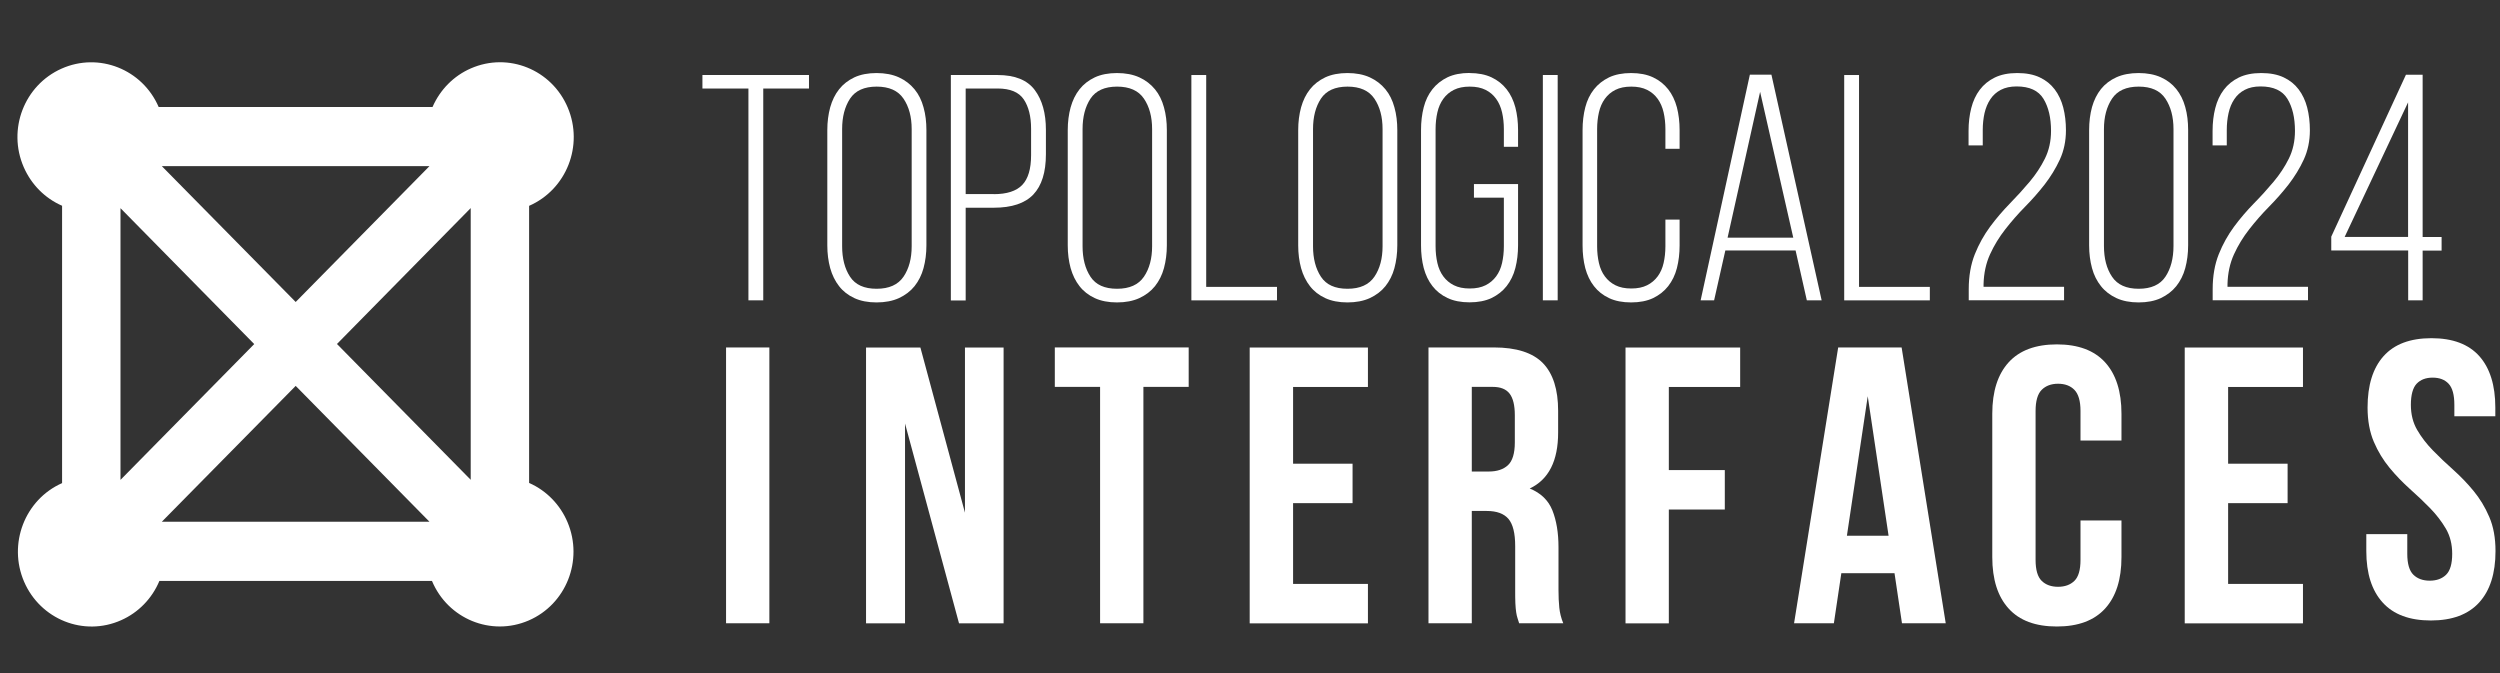 <?xml version="1.0" encoding="UTF-8"?>
<svg id="a" xmlns="http://www.w3.org/2000/svg" viewBox="0 0 278.25 74.92">
  <rect x="0" y="0" width="278.25" height="74.92" fill="#333333" stroke="none"/>
  <defs>
    <style>
      .cls-1 {
        fill: #fff;
        stroke-width: 0px;
      }
    </style>
  </defs>
  <g>
    <path class="cls-1" d="m83.3,33.43V9.85h-5.12v-1.5h11.86v1.5h-5.09v23.58s-1.65,0-1.65,0Z"/>
    <path class="cls-1" d="m92.08,14.48c0-.91.11-1.75.32-2.53.22-.78.54-1.44.99-2.01s1.01-1,1.7-1.33c.69-.32,1.52-.48,2.47-.48s1.79.16,2.49.48,1.28.77,1.74,1.33.79,1.23,1,2.01c.22.78.32,1.62.32,2.53v12.83c0,.91-.11,1.75-.32,2.53s-.55,1.44-1,2.01c-.45.56-1.03,1-1.74,1.33-.7.32-1.54.48-2.49.48s-1.78-.16-2.47-.48-1.26-.76-1.7-1.33c-.44-.56-.77-1.23-.99-2.01-.21-.78-.32-1.62-.32-2.53v-12.83Zm1.65,12.93c0,1.36.29,2.49.88,3.39s1.57,1.34,2.96,1.34,2.38-.45,2.99-1.34c.61-.9.91-2.03.91-3.39v-13.04c0-1.36-.3-2.49-.91-3.39-.61-.9-1.61-1.34-2.99-1.34s-2.37.45-2.96,1.34c-.59.9-.88,2.03-.88,3.39v13.04Z"/>
    <path class="cls-1" d="m111.03,8.35c1.94,0,3.31.56,4.14,1.67s1.24,2.59,1.24,4.43v2.72c0,2.01-.47,3.5-1.4,4.48s-2.4,1.47-4.41,1.47h-3.12v10.32h-1.65V8.35h5.2Zm-.43,13.26c1.46,0,2.51-.34,3.17-1.02s.99-1.79.99-3.32v-2.94c0-1.36-.27-2.45-.81-3.26s-1.51-1.22-2.92-1.22h-3.55v11.75h3.12Z"/>
    <path class="cls-1" d="m118.84,14.48c0-.91.11-1.75.32-2.53.22-.78.54-1.44.99-2.01s1.01-1,1.7-1.33c.69-.32,1.52-.48,2.47-.48s1.79.16,2.49.48,1.28.77,1.74,1.33.79,1.23,1,2.01c.22.78.32,1.62.32,2.53v12.83c0,.91-.11,1.75-.32,2.53s-.55,1.44-1,2.01c-.45.56-1.03,1-1.74,1.33-.7.32-1.54.48-2.49.48s-1.78-.16-2.47-.48-1.26-.76-1.7-1.33c-.44-.56-.77-1.23-.99-2.01-.21-.78-.32-1.62-.32-2.53,0,0,0-12.83,0-12.83Zm1.65,12.93c0,1.36.29,2.49.88,3.39s1.57,1.34,2.96,1.34,2.38-.45,2.99-1.34c.61-.9.91-2.03.91-3.39v-13.04c0-1.36-.3-2.49-.91-3.39-.61-.9-1.61-1.34-2.99-1.34s-2.37.45-2.96,1.34c-.59.9-.88,2.03-.88,3.39v13.04Z"/>
    <path class="cls-1" d="m132.6,33.43V8.35h1.65v23.58h7.88v1.5h-9.53Z"/>
    <path class="cls-1" d="m144.49,14.48c0-.91.11-1.75.32-2.53.22-.78.54-1.44.99-2.01s1.01-1,1.7-1.33c.69-.32,1.52-.48,2.47-.48s1.79.16,2.49.48c.7.32,1.28.77,1.74,1.33s.79,1.23,1,2.01c.22.78.32,1.62.32,2.53v12.83c0,.91-.11,1.75-.32,2.53s-.55,1.44-1,2.01c-.45.56-1.03,1-1.74,1.33-.7.32-1.54.48-2.49.48s-1.78-.16-2.47-.48-1.26-.76-1.7-1.33c-.44-.56-.77-1.23-.99-2.01-.21-.78-.32-1.62-.32-2.53v-12.83Zm1.65,12.93c0,1.36.29,2.49.88,3.39.59.9,1.57,1.34,2.96,1.34s2.38-.45,2.99-1.34c.61-.9.91-2.03.91-3.39v-13.04c0-1.36-.3-2.49-.91-3.39-.61-.9-1.61-1.34-2.99-1.34s-2.37.45-2.96,1.34c-.59.9-.88,2.03-.88,3.39v13.04Z"/>
    <path class="cls-1" d="m163.56,8.13c.95,0,1.77.16,2.45.48s1.24.77,1.68,1.33c.44.56.76,1.23.97,2.01.2.78.3,1.62.3,2.53v1.86h-1.58v-1.97c0-.67-.07-1.29-.2-1.86-.13-.57-.35-1.08-.66-1.51s-.7-.76-1.18-1-1.06-.36-1.76-.36-1.28.12-1.76.36-.87.57-1.18,1-.53.93-.66,1.51c-.13.57-.2,1.19-.2,1.86v13.04c0,.67.07,1.29.2,1.86.13.57.35,1.07.66,1.49s.7.75,1.18.99c.48.24,1.06.36,1.76.36s1.28-.12,1.76-.36c.48-.24.87-.57,1.18-.99s.53-.91.66-1.49c.13-.57.2-1.19.2-1.86v-5.41h-3.33v-1.51h4.91v6.81c0,.91-.1,1.75-.3,2.53s-.53,1.44-.97,2.01c-.44.56-1,1-1.68,1.33-.68.32-1.5.48-2.45.48s-1.77-.16-2.45-.48-1.24-.76-1.68-1.33c-.44-.56-.76-1.23-.97-2.01-.2-.78-.3-1.62-.3-2.53v-12.83c0-.91.1-1.75.3-2.53s.52-1.44.97-2.01c.44-.56,1-1,1.68-1.33.68-.32,1.5-.48,2.45-.48h0Z"/>
    <path class="cls-1" d="m173.37,8.35v25.08h-1.65V8.35h1.65Z"/>
    <path class="cls-1" d="m181.54,8.13c.95,0,1.77.16,2.45.48s1.24.77,1.68,1.33c.44.56.76,1.23.97,2.01.2.78.3,1.62.3,2.53v2.08h-1.58v-2.19c0-.67-.07-1.29-.2-1.86-.13-.57-.35-1.08-.66-1.51s-.7-.76-1.18-1-1.06-.36-1.76-.36-1.28.12-1.76.36-.87.57-1.18,1-.53.93-.66,1.51c-.13.57-.2,1.19-.2,1.86v13.04c0,.67.07,1.29.2,1.86.13.57.35,1.07.66,1.49s.7.75,1.18.99c.48.24,1.06.36,1.76.36s1.28-.12,1.76-.36c.48-.24.87-.57,1.18-.99s.53-.91.66-1.49c.13-.57.2-1.19.2-1.86v-2.97h1.58v2.87c0,.91-.1,1.75-.3,2.53s-.53,1.44-.97,2.01c-.44.56-1,1-1.68,1.33-.68.32-1.5.48-2.45.48s-1.77-.16-2.45-.48-1.24-.76-1.68-1.33c-.44-.56-.76-1.23-.97-2.01-.2-.78-.3-1.62-.3-2.53v-12.83c0-.91.1-1.75.3-2.53s.52-1.44.97-2.01c.44-.56,1-1,1.68-1.33.68-.32,1.5-.48,2.45-.48Z"/>
    <path class="cls-1" d="m192.03,27.88l-1.25,5.55h-1.5l5.48-25.12h2.4l5.59,25.12h-1.65l-1.25-5.55h-7.82Zm.25-1.43h7.31l-3.69-16.23-3.62,16.23Z"/>
    <path class="cls-1" d="m205.26,33.43V8.35h1.65v23.58h7.88v1.5h-9.53Z"/>
  </g>
  <path class="cls-1" d="m80.81,38.67h4.82v30.7h-4.82s0-30.7,0-30.7Z"/>
  <path class="cls-1" d="m100.73,47.14v22.24h-4.34v-30.7h6.05l4.96,18.38v-18.38h4.3v30.7h-4.96s-6.01-22.24-6.01-22.24Z"/>
  <path class="cls-1" d="m117.39,38.67h14.91v4.39h-5.04v26.31h-4.82v-26.31h-5.04v-4.39h0Z"/>
  <path class="cls-1" d="m143.92,51.61h6.62v4.39h-6.62v8.99h8.33v4.39h-13.16v-30.7h13.16v4.39h-8.33v8.55h0Z"/>
  <path class="cls-1" d="m169.08,69.37c-.06-.2-.12-.4-.18-.57-.06-.18-.11-.39-.15-.66-.04-.26-.07-.6-.09-1.01-.02-.41-.02-.92-.02-1.53v-4.82c0-1.43-.25-2.44-.75-3.03-.5-.58-1.3-.88-2.41-.88h-1.67v12.5h-4.82v-30.7h7.28c2.51,0,4.33.59,5.46,1.75,1.13,1.17,1.69,2.94,1.69,5.31v2.41c0,3.16-1.05,5.23-3.16,6.23,1.23.5,2.07,1.31,2.52,2.43.45,1.13.68,2.49.68,4.1v4.74c0,.76.03,1.42.09,2,.06.57.2,1.15.44,1.73,0,0-4.91,0-4.91,0Zm-5.27-26.32v9.43h1.89c.91,0,1.62-.23,2.13-.7.51-.47.77-1.32.77-2.54v-3.03c0-1.11-.2-1.91-.59-2.41s-1.02-.74-1.86-.74h-2.34Z"/>
  <path class="cls-1" d="m185.74,52.32h6.23v4.39h-6.23v12.67h-4.82v-30.7h12.76v4.39h-7.94v9.25h0Z"/>
  <path class="cls-1" d="m216.56,69.37h-4.87l-.83-5.57h-5.92l-.83,5.57h-4.43l4.91-30.7h7.06l4.91,30.7h0Zm-11.01-9.74h4.65l-2.32-15.53-2.32,15.53h0Z"/>
  <path class="cls-1" d="m236.12,57.93v4.08c0,2.49-.61,4.39-1.82,5.72s-3,2-5.37,2-4.16-.66-5.37-2c-1.21-1.33-1.82-3.24-1.82-5.72v-15.96c0-2.48.61-4.39,1.82-5.72s3-2,5.37-2,4.16.67,5.37,2,1.82,3.24,1.82,5.72v2.98h-4.56v-3.29c0-1.11-.23-1.89-.68-2.35s-1.06-.68-1.82-.68-1.37.23-1.82.68c-.45.45-.68,1.24-.68,2.35v16.58c0,1.11.23,1.89.68,2.33s1.06.66,1.82.66,1.37-.22,1.82-.66c.45-.44.68-1.21.68-2.33v-4.39s4.56,0,4.56,0Z"/>
  <path class="cls-1" d="m247.99,51.61h6.62v4.39h-6.62v8.99h8.33v4.39h-13.16v-30.7h13.16v4.39h-8.33v8.55h0Z"/>
  <path class="cls-1" d="m263.51,45.36c0-2.48.59-4.39,1.78-5.72s2.96-2,5.33-2,4.14.67,5.33,2c1.18,1.33,1.78,3.24,1.78,5.72v.97h-4.56v-1.27c0-1.11-.21-1.89-.64-2.35s-1.02-.68-1.78-.68-1.35.23-1.78.68c-.42.45-.64,1.24-.64,2.35,0,1.05.23,1.98.7,2.79s1.05,1.56,1.75,2.28c.7.72,1.45,1.43,2.26,2.15.8.72,1.56,1.5,2.26,2.35s1.29,1.81,1.75,2.89c.47,1.08.7,2.35.7,3.82,0,2.49-.61,4.39-1.82,5.72-1.21,1.33-3,2-5.37,2s-4.16-.66-5.37-2c-1.21-1.33-1.82-3.24-1.82-5.72v-1.89h4.56v2.19c0,1.11.23,1.89.68,2.33.45.44,1.06.66,1.82.66s1.37-.22,1.82-.66c.45-.44.68-1.21.68-2.33,0-1.05-.23-1.98-.7-2.79-.47-.8-1.05-1.56-1.75-2.28s-1.45-1.43-2.26-2.15c-.8-.72-1.56-1.5-2.26-2.35s-1.29-1.81-1.75-2.89-.7-2.35-.7-3.82h0Z"/>
  <g>
    <path class="cls-1" d="m224.53,8.13c.98,0,1.81.16,2.49.48.68.32,1.24.77,1.67,1.34s.75,1.25.95,2.02c.2.78.3,1.62.3,2.53,0,1.2-.23,2.28-.68,3.26s-1.02,1.9-1.68,2.76c-.67.86-1.4,1.69-2.19,2.49-.79.8-1.52,1.64-2.2,2.51s-1.25,1.8-1.7,2.79c-.45.99-.69,2.1-.72,3.32v.29h8.96v1.5h-10.61v-1.22c0-1.48.23-2.78.68-3.91.45-1.12,1.02-2.14,1.7-3.06s1.42-1.78,2.2-2.58,1.52-1.61,2.2-2.42,1.25-1.67,1.7-2.58.68-1.94.68-3.08c0-1.46-.28-2.65-.84-3.57s-1.56-1.38-2.99-1.38c-.69,0-1.28.13-1.76.38s-.87.6-1.16,1.04c-.3.44-.51.96-.65,1.54-.13.59-.2,1.21-.2,1.88v1.72h-1.58v-1.61c0-.91.1-1.76.3-2.54.2-.79.52-1.47.95-2.04s.99-1.03,1.67-1.36,1.51-.5,2.49-.5h.02Z"/>
    <path class="cls-1" d="m232.52,14.48c0-.93.11-1.78.32-2.56.22-.78.55-1.44,1-2.01.45-.56,1.03-1,1.72-1.31.69-.31,1.52-.47,2.47-.47s1.78.16,2.47.47,1.27.75,1.72,1.31c.45.56.79,1.23,1,2.01.22.78.32,1.63.32,2.56v12.83c0,.91-.11,1.75-.32,2.53s-.55,1.44-1,2.01c-.45.56-1.03,1-1.72,1.33-.69.32-1.52.48-2.47.48s-1.78-.16-2.47-.48-1.27-.76-1.72-1.33c-.45-.56-.79-1.23-1-2.01s-.32-1.62-.32-2.53v-12.83Zm1.65,12.9c0,1.39.3,2.53.9,3.42.6.9,1.59,1.34,2.97,1.34s2.38-.45,2.97-1.34c.6-.9.9-2.04.9-3.42v-13.01c0-1.36-.3-2.49-.9-3.39-.6-.9-1.59-1.34-2.97-1.34s-2.38.45-2.97,1.34c-.6.9-.9,2.03-.9,3.39v13.01Z"/>
    <path class="cls-1" d="m251.68,8.13c.98,0,1.81.16,2.49.48.68.32,1.24.77,1.67,1.34s.75,1.25.95,2.02c.2.78.3,1.62.3,2.53,0,1.2-.23,2.28-.68,3.26s-1.02,1.9-1.68,2.76c-.67.86-1.4,1.69-2.19,2.49-.79.8-1.52,1.64-2.2,2.51s-1.25,1.8-1.7,2.79c-.45.99-.69,2.1-.72,3.32v.29h8.96v1.5h-10.61v-1.22c0-1.48.23-2.78.68-3.91.45-1.12,1.02-2.14,1.7-3.06s1.42-1.78,2.2-2.58c.79-.8,1.52-1.61,2.2-2.42s1.25-1.67,1.7-2.58.68-1.94.68-3.08c0-1.46-.28-2.65-.84-3.57s-1.56-1.38-2.99-1.38c-.69,0-1.28.13-1.76.38s-.87.6-1.16,1.04c-.3.44-.51.96-.64,1.54-.13.59-.2,1.21-.2,1.88v1.72h-1.58v-1.61c0-.91.1-1.76.3-2.54.2-.79.52-1.47.95-2.04s.99-1.03,1.67-1.36,1.51-.5,2.49-.5h0Z"/>
    <path class="cls-1" d="m269.64,27.88v5.55h-1.61v-5.55h-8.56v-1.54l8.31-18.02h1.86v18.06h2.11v1.51h-2.11Zm-8.68-1.51h7.06v-14.98l-7.06,14.98Z"/>
  </g>
  <path class="cls-1" d="m58.89,53.78v-30.87c4.16-1.82,6.09-6.71,4.3-10.94-1.79-4.23-6.61-6.18-10.78-4.36-1.91.83-3.43,2.37-4.27,4.3h-30.48c-1.82-4.21-6.66-6.12-10.81-4.27S.81,14.39,2.64,18.6c.84,1.93,2.36,3.47,4.27,4.3v30.87c-4.15,1.84-6.04,6.76-4.23,10.97,1.82,4.21,6.65,6.14,10.8,4.29,1.92-.85,3.44-2.41,4.26-4.37h30.34c1.77,4.23,6.59,6.2,10.76,4.4,4.17-1.8,6.11-6.69,4.33-10.93-.82-1.95-2.34-3.52-4.26-4.37h-.03Zm-21.39-15.49l14.89-15.13v30.24l-14.89-15.12Zm-4.59-4.68l-14.9-15.12h29.79l-14.89,15.12Zm-4.61,4.68l-14.89,15.12v-30.24l14.89,15.13Zm4.61,4.66l14.89,15.12h-29.79l14.9-15.12Z"/>
</svg>